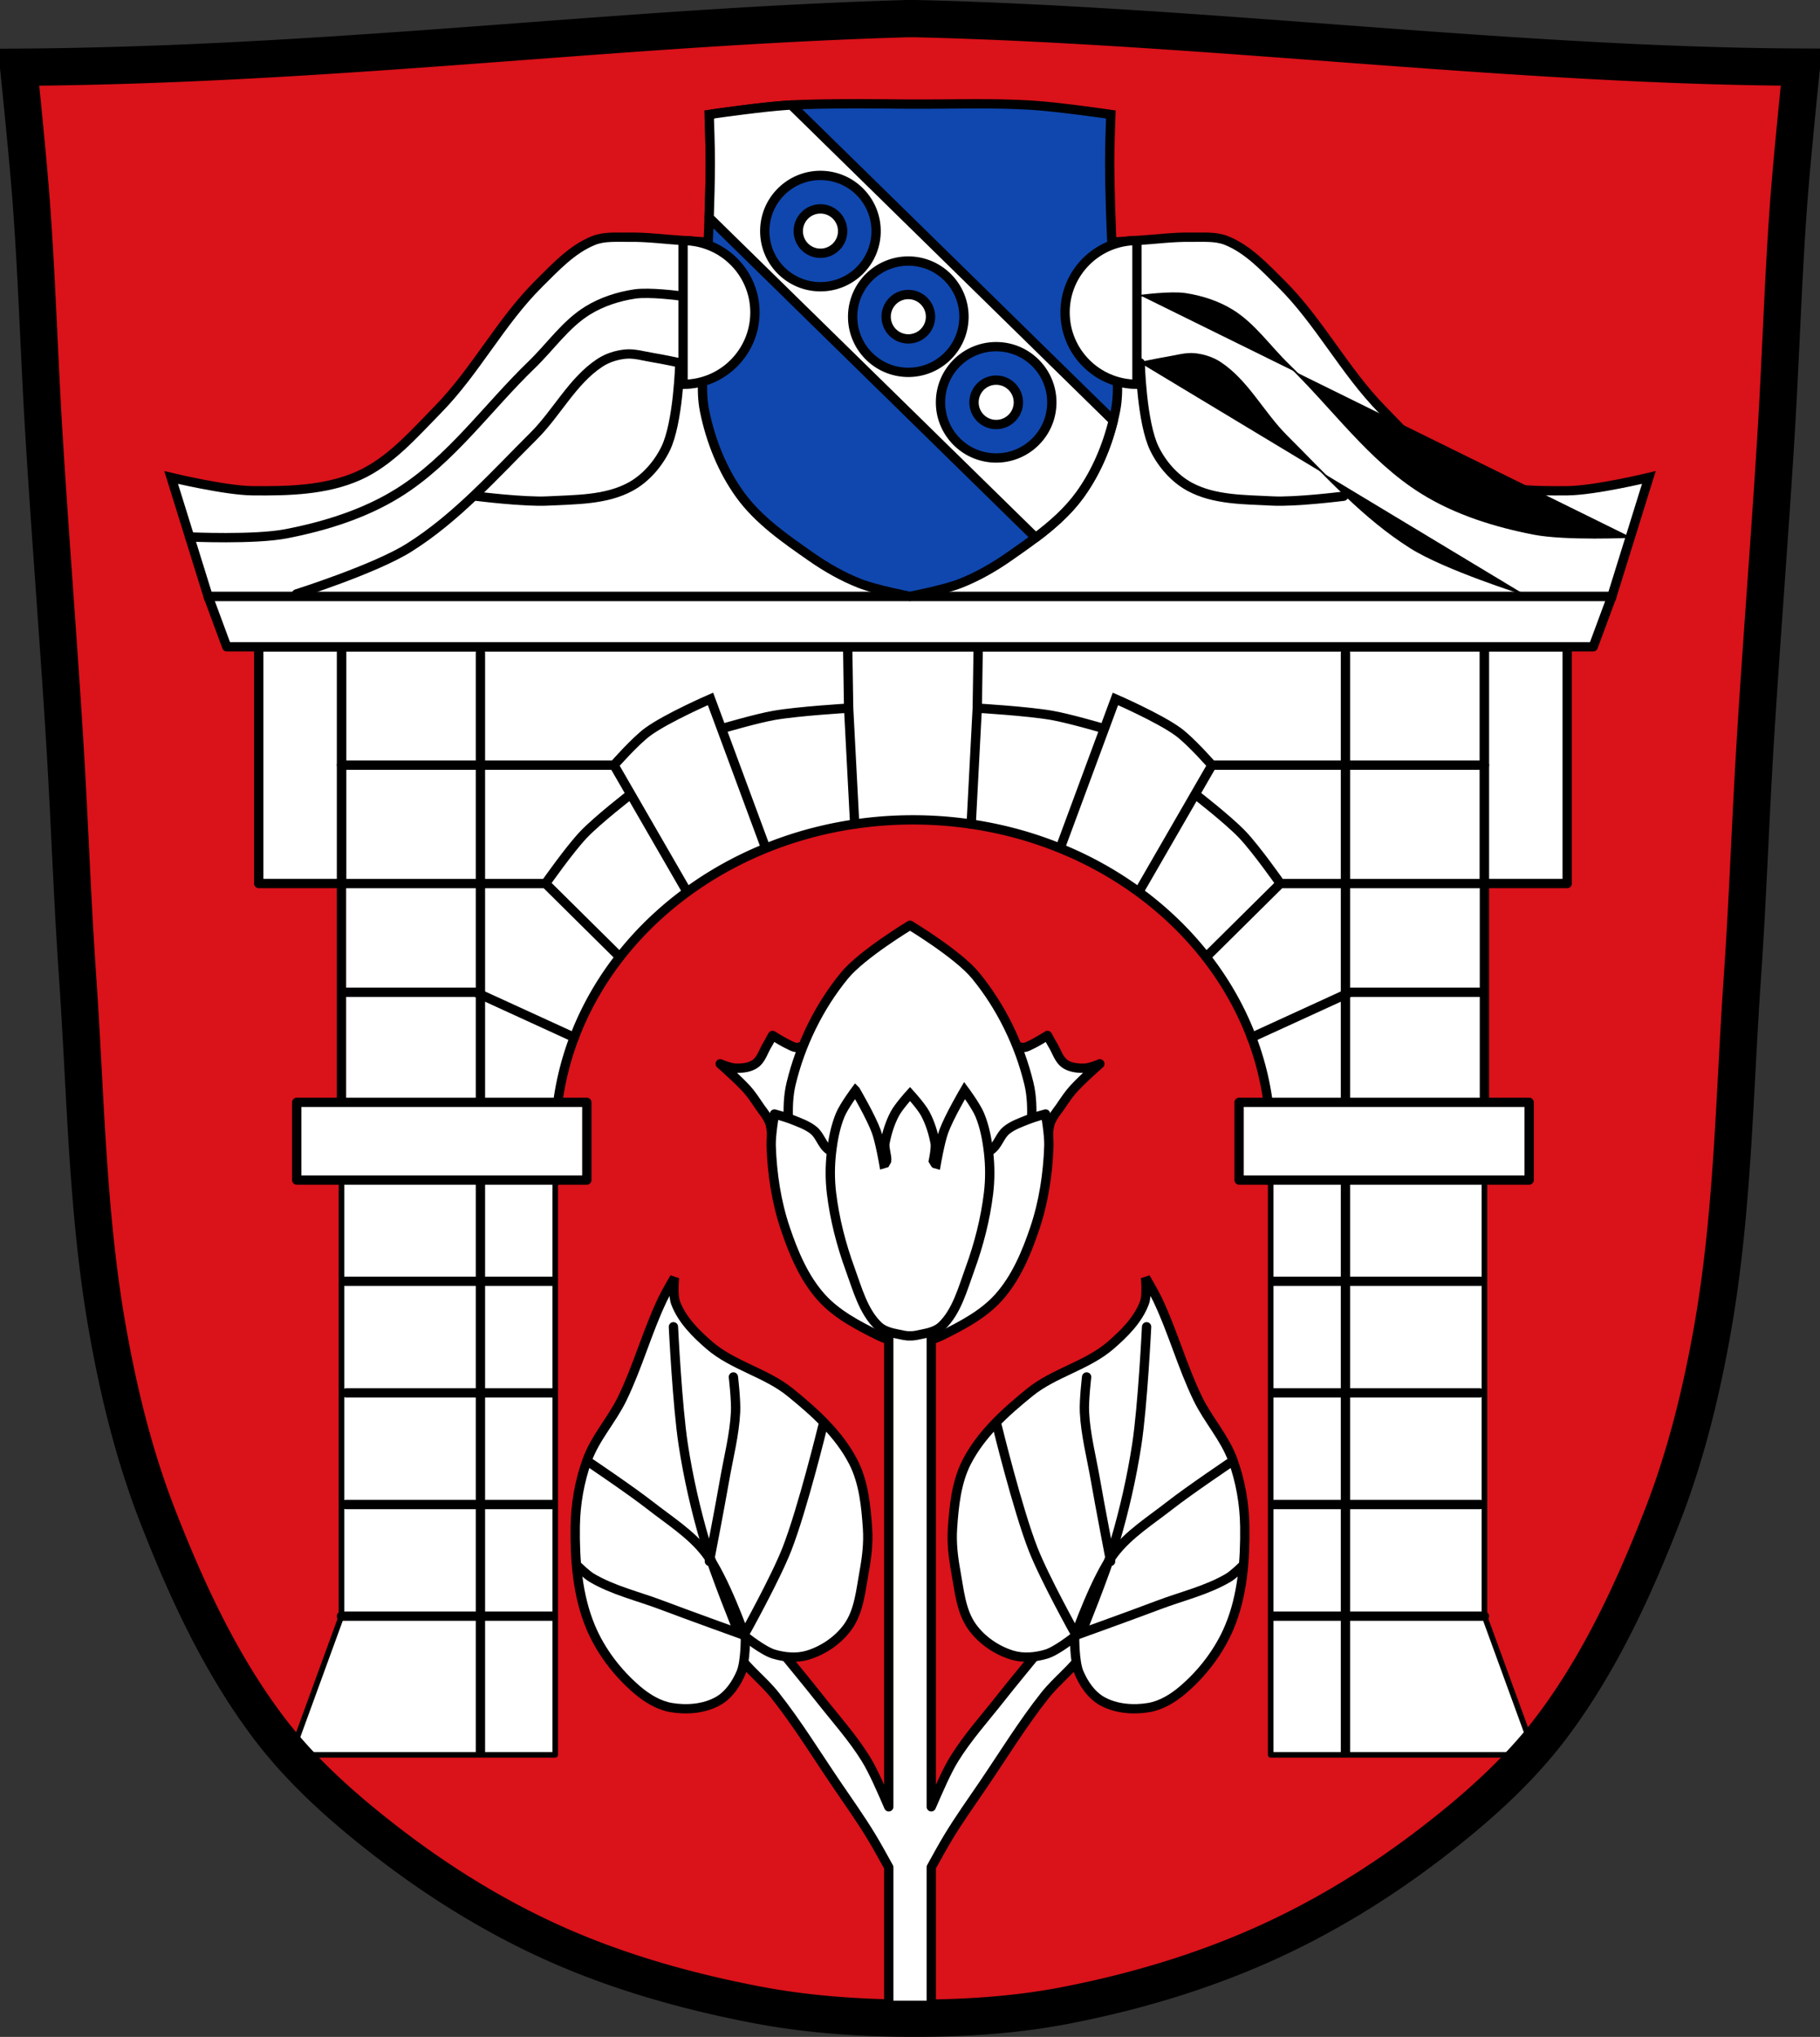<svg xmlns="http://www.w3.org/2000/svg" viewBox="0 0 977.12 1093.14" xmlns:xlink="http://www.w3.org/1999/xlink"><rect x="0" y="0" width="977.12" height="1093.14" fill="#333333" stroke="none"/><path d="M492.54 10.036a146.625 146.625 0 0 0-7.958.043c-158.36 4.767-306.09 24.883-474.58 26 0 0 4.995 48.18 6.784 72.32 3.067 41.38 4.256 82.87 6.784 124.29 3.405 55.766 7.902 111.49 11.307 167.25 2.529 41.41 3.91 82.9 6.784 124.29 4.346 62.59 5.02 125.75 15.786 187.56 6.02 34.562 14.418 68.979 27.14 101.67 15.355 39.473 33.473 78.71 58.839 112.63 18.288 24.456 41.648 45.04 65.884 63.62 27.747 21.272 57.962 39.816 89.93 53.968 33.818 14.97 69.917 25.08 106.24 32.09 27.334 5.278 55.35 7.255 83.19 7.349 27.662.094 55.55-1.52 82.71-6.741 36.46-7.01 72.54-17.626 106.46-32.746 31.934-14.235 62.23-32.696 89.98-53.968 24.24-18.58 47.595-39.17 65.884-63.62 25.365-33.919 43.484-73.16 58.839-112.63 12.718-32.695 21.12-67.16 27.14-101.72 10.762-61.814 11.44-124.97 15.786-187.56 2.874-41.39 4.256-82.87 6.784-124.29 3.405-55.766 7.902-111.44 11.307-167.21 2.529-41.41 3.717-82.909 6.784-124.29 1.79-24.14 6.784-72.32 6.784-72.32-152.58-.577-316.2-22.1-474.58-26z" fill="#da121a" stroke="#d50000"/><g stroke="#000"><g fill="#fff" stroke-linejoin="round"><path d="M183.33 347.121v286.19h116.156a156.626 156.626 0 0 1-1.406-20.844c0-95.25 85.989-172.47 192.06-172.47 106.07 0 192.06 77.22 192.06 172.47 0 7.06-.489 14.01-1.406 20.844H796.95v-286.19H183.33z" stroke-linecap="round" stroke-width="5"/><path d="M183.33 633.301v234.03l-27.16 74.44h141.91v-308.47H183.33z" stroke-width="3"/></g><g stroke-linecap="round" stroke-width="5"><g fill="none"><path d="M185.345 687.621h111.02M185.92 747.521h111.02M185.635 807.431h111.02M183.33 867.341h113.62M257.935 350.441v589.74"/></g><g fill="#fff" stroke-linejoin="round"><path d="M159.31 591.601h155.74v41.706H159.31zM138.9 347.121h44.43v127.04H138.9z"/></g><g fill="none"><path d="M185.316 532.531h70.07M183.33 474.171H292.9M183.33 410.641h146.3M255.38 532.531l52.987 24.266M410.95 454.771l-29.505-79.69s-23.415 10.179-33.641 17.648c-6.869 5.02-18.17 17.92-18.17 17.92l38.848 67.29M388.34 390.801s18.05-5.289 27.299-6.894c13.193-2.289 39.983-3.86 39.983-3.86M332.64 513.501l-39.736-39.34s12.776-18.257 20.434-26.291c7.601-7.974 25.09-21.508 25.09-21.508"/></g></g><path d="M796.96 633.301v234.03l27.16 74.44H682.21v-308.47h114.75z" fill="#fff" stroke-linejoin="round" stroke-width="3"/><g stroke-linecap="round" stroke-width="5"><g fill="none"><path d="M794.94 687.621H683.92M794.36 747.521H683.34M794.65 807.431H683.63M796.96 867.341H683.34M722.35 350.441v589.74"/></g><g fill="#fff" stroke-linejoin="round"><path d="M820.98 591.601H665.24v41.706h155.74zM841.39 347.121h-44.43v127.04h44.43z"/></g><g fill="none"><path d="M794.97 532.531H724.9M796.96 474.171H687.39M796.96 410.641h-146.3M724.9 532.531l-52.987 24.266M569.34 454.771l29.505-79.69s23.415 10.179 33.641 17.648c6.869 5.02 18.17 17.92 18.17 17.92l-38.848 67.29M591.95 390.801s-18.05-5.289-27.299-6.894c-13.193-2.289-39.983-3.86-39.983-3.86M647.65 513.501l39.736-39.34s-12.776-18.257-20.434-26.291c-7.601-7.974-25.09-21.508-25.09-21.508M458.87 442.331l-3.255-62.29-.519-33.2M521.41 442.331l3.255-62.29.519-33.2"/></g><g fill="#fff"><path d="m111.74 320.051 10 27.06h733.62l10.03-27.06H111.73z" stroke-linejoin="round"/><path d="M488.56 320.051H111.73l-19.842-63.797s28.862 6.952 43.581 7.115c19.16.212 39.4-.24 56.921-8 16.935-7.506 29.714-22.358 42.691-35.576 20.241-20.616 33.732-47.26 54.25-67.59 8.847-8.767 17.789-18.491 29.35-23.12 5.805-2.326 12.424-1.671 18.677-1.779 9.8-.169 19.569 1.153 29.35 1.779 26.391 1.689 79.16 5.336 79.16 5.336l32.908 112.06zM488.56 320.051h376.83l19.842-63.797s-28.862 6.952-43.58 7.115c-19.16.212-39.4-.24-56.921-8-16.935-7.506-29.714-22.358-42.691-35.576-20.241-20.616-33.732-47.26-54.25-67.59-8.847-8.767-17.789-18.491-29.35-23.12-5.805-2.326-12.424-1.671-18.677-1.779-9.8-.169-19.569 1.153-29.35 1.779-26.391 1.689-79.16 5.336-79.16 5.336l-32.908 112.06z"/></g></g><g transform="translate(1248.11 39.931)" fill="none" stroke="#000" stroke-linecap="round" stroke-width="5"><path d="M-1146.3 248.23s34.796 1.584 51.737-1.692c21.03-4.067 42.19-10.665 60.37-21.994 28.09-17.507 47.779-45.811 71.6-68.79 10-9.651 18.13-21.702 29.949-29.01 7.594-4.697 16.44-7.561 25.27-8.891 7.873-1.186 23.866.936 23.866.936" id="a"/><path d="M-1088.94 278.82s41.935-13.247 60.37-24.802c25.365-15.901 45.693-38.787 66.918-59.899 12.528-12.461 20.821-29.57 35.565-39.31 3.993-2.637 8.812-4.184 13.571-4.68 5-.521 10.01 1.079 14.975 1.872 4.837.772 14.423 2.808 14.423 2.808" id="b"/></g><g transform="matrix(-1 0 0 1 -270.98 39.931)"><use xlink:href="#a"/><use xlink:href="#b"/></g><g stroke-linecap="round" stroke-width="5"><path d="M462.77 55.681c-13.372-.015-29.422.135-40.09.813-14.05.892-41.938 4.938-41.938 4.938s.66 17.267.625 25.906c-.13 32.3-2.58 64.58-3.094 96.87-.193 12.13-2.42 24.486 0 36.37 3.253 15.981 9.544 31.833 19.12 45.03 9.932 13.682 24.38 23.644 38.25 33.31 8.08 5.631 16.747 10.572 25.906 14.188 8.647 3.413 27 6.938 27 6.938s18.384-3.524 27.03-6.938c9.159-3.615 17.828-8.556 25.906-14.188 13.87-9.669 28.318-19.63 38.25-33.31 9.581-13.198 15.872-29.05 19.12-45.03 2.42-11.889.193-24.24 0-36.37-.514-32.3-2.964-64.57-3.094-96.87-.035-8.639.625-25.906.625-25.906s-27.886-4.046-41.938-4.938c-21.344-1.354-42.77-.521-64.16-.625-1.156-.006-2.313.005-3.469 0-8.02-.031-10.691-.172-24.06-.188z" fill="#0f47af"/><g fill="#fff" stroke-linejoin="round"><path d="M424.85 56.369c-.729.039-1.501.081-2.188.125-12.713.807-35.724 4.049-40.19 4.688l-1.688 1.75c.087 2.317.595 16.434.563 24.406-.039 9.824-.276 19.649-.625 29.469l175.28 171.72c8.884-6.697 17.256-14 23.719-22.906 8.547-11.774 14.479-25.67 17.969-39.875L424.85 56.376zM366.71 129.091v77.16c21.307 0 38.594-17.286 38.594-38.594 0-21.307-17.286-38.563-38.594-38.563z"/></g><g fill="none"><path d="M255.808 266.311s25.498 3.216 38.26 2.551c14.993-.782 31.19-.487 44.39-7.653 8.143-4.422 14.8-12.09 18.877-20.407 6.847-13.975 7.653-46.05 7.653-46.05M721.32 266.311s-25.498 3.216-38.26 2.551c-14.993-.782-31.19-.487-44.39-7.653-8.143-4.422-14.8-12.09-18.877-20.407-6.847-13.975-7.653-46.05-7.653-46.05"/></g><path d="M610.41 129.071v77.16c-21.307 0-38.594-17.286-38.594-38.594 0-21.307 17.286-38.563 38.594-38.563z" fill="#fff" stroke-linejoin="round"/></g><path d="M492.54 10.036a146.625 146.625 0 0 0-7.958.043c-158.36 4.767-306.09 24.883-474.58 26 0 0 4.995 48.18 6.784 72.32 3.067 41.38 4.256 82.87 6.784 124.29 3.405 55.766 7.902 111.49 11.307 167.25 2.529 41.41 3.91 82.9 6.784 124.29 4.346 62.59 5.02 125.75 15.786 187.56 6.02 34.562 14.418 68.979 27.14 101.67 15.355 39.473 33.473 78.71 58.839 112.63 18.288 24.456 41.648 45.04 65.884 63.62 27.747 21.272 57.962 39.816 89.93 53.968 33.818 14.97 69.917 25.08 106.24 32.09 27.334 5.278 55.35 7.255 83.19 7.349 27.662.094 55.55-1.52 82.71-6.741 36.46-7.01 72.54-17.626 106.46-32.746 31.934-14.235 62.23-32.696 89.98-53.968 24.24-18.58 47.595-39.17 65.884-63.62 25.365-33.919 43.484-73.16 58.839-112.63 12.718-32.695 21.12-67.16 27.14-101.72 10.762-61.814 11.44-124.97 15.786-187.56 2.874-41.39 4.256-82.87 6.784-124.29 3.405-55.766 7.902-111.44 11.307-167.21 2.529-41.41 3.717-82.909 6.784-124.29 1.79-24.14 6.784-72.32 6.784-72.32-152.58-.577-316.2-22.1-474.58-26z" fill="none" stroke-width="20"/></g><g fill="#0f47af" stroke="#000" stroke-linejoin="round" stroke-linecap="round" stroke-width="5.402"><path d="M488.36 140.11c-16.492-.392-30.188 12.67-30.58 29.161-.391 16.494 12.67 30.162 29.163 30.553 16.493.392 30.188-12.641 30.58-29.134.391-16.493-12.67-30.189-29.162-30.58zm-.426 17.957c6.572.156 11.788 5.625 11.632 12.197-.156 6.573-5.625 11.76-12.197 11.603a11.879 11.879 0 0 1-11.603-12.168c.156-6.572 5.595-11.788 12.168-11.632zM535.528 186.061c-16.493-.391-30.19 12.67-30.58 29.162-.392 16.494 12.67 30.162 29.162 30.553 16.493.392 30.188-12.641 30.58-29.134.391-16.493-12.67-30.19-29.162-30.58zm-.427 17.958c6.572.156 11.788 5.625 11.632 12.197-.156 6.572-5.625 11.76-12.197 11.603a11.879 11.879 0 0 1-11.603-12.168c.156-6.572 5.595-11.788 12.168-11.632zM441.184 94.16c-16.493-.392-30.189 12.67-30.58 29.162-.392 16.493 12.67 30.161 29.163 30.553 16.493.391 30.188-12.641 30.58-29.135.39-16.493-12.67-30.188-29.163-30.58zm-.426 17.958c6.572.156 11.787 5.625 11.631 12.197-.156 6.572-5.624 11.759-12.196 11.603a11.879 11.879 0 0 1-11.603-12.168c.156-6.572 5.595-11.788 12.168-11.632z" stroke-width="5"/></g><g stroke="#000" stroke-width="5"><g fill="#fff"><g stroke-linejoin="round"><path d="M447.36 554.091c-4.553-.25-9.179 4.739-13.842 6.3-1.932.647-3.84 1.825-5.876 1.757-1.667-.056-3.155-1.048-4.665-1.757-2.849-1.338-8.208-4.695-8.208-4.695s-1.904 3.548-2.938 5.27c-2.034 3.388-3.177 7.709-6.421 9.965-2.955 2.055-6.943 2.44-10.541 2.332-2.841-.085-8.208-2.332-8.208-2.332s10.204 8.966 14.66 14.05c2.392 2.731 4.365 5.792 6.421 8.784 1.84 2.677 4.03 5.207 5.27 8.208 1.758 4.244.737 9.416 2.938 13.448 1.719 3.149 4.071 6.97 7.603 7.603 7.823 1.402 16.196-4.161 21.657-9.935 8.791-9.296 14.286-22.919 14.05-35.711-.15-8.302-2.295-19.585-9.935-22.838a5.834 5.834 0 0 0-1.969-.454zm82.42 0a5.706 5.706 0 0 0-1.939.454c-7.64 3.253-9.815 14.536-9.965 22.838-.232 12.792 5.264 26.415 14.05 35.711 5.461 5.774 13.834 11.337 21.657 9.935 3.532-.633 5.913-4.453 7.633-7.603 2.201-4.03 1.15-9.204 2.908-13.448 1.243-3 3.431-5.531 5.27-8.208 2.056-2.992 4.06-6.05 6.452-8.784 4.456-5.088 14.63-14.05 14.63-14.05s-5.338 2.248-8.178 2.332c-3.597.107-7.586-.278-10.541-2.332-3.245-2.256-4.417-6.577-6.452-9.965-1.034-1.723-2.938-5.27-2.938-5.27s-5.329 3.357-8.178 4.695c-1.509.709-3.03 1.701-4.695 1.757-2.037.068-3.914-1.11-5.846-1.757-4.663-1.561-9.319-6.55-13.872-6.3z"/><path d="M488.57 496.571s-25.764 15.529-35.14 26.927c-13.693 16.653-23.623 37.02-28.684 57.974-3.207 13.282-.508 27.318-.606 40.981-.015 2.147-1.138 4.631 0 6.452 9.436 15.1 30.528 26.648 48.04 23.414 6.738-1.244 12.03-6.07 16.386-11.995 4.352 5.925 9.648 10.75 16.386 11.995 17.511 3.234 38.573-8.312 48.01-23.414 1.138-1.821.015-4.305 0-6.452-.098-13.663 2.632-27.699-.575-40.981-5.061-20.957-14.991-41.32-28.684-57.974-9.372-11.398-35.14-26.927-35.14-26.927z" stroke-linecap="round"/><path d="M415.78 597.861s-1.945 11.305-1.757 16.992c.499 15.04 2.784 30.24 7.603 44.495 4.445 13.15 10.06 26.553 19.325 36.892 8.163 9.113 19.521 15.02 30.471 20.476 5.359 2.67 16.962 5.876 16.962 5.876l.182-1.06.182 1.06s11.633-3.206 16.992-5.876c10.95-5.456 22.278-11.363 30.441-20.476 9.261-10.34 14.88-23.742 19.325-36.892 4.819-14.256 7.104-29.454 7.603-44.495.189-5.687-1.757-16.992-1.757-16.992s-6.325 1.715-9.359 2.938c-4.048 1.632-8.347 3.079-11.722 5.846-3.442 2.822-4.528 8.04-8.208 10.541-6.895 4.689-16.398 3.578-23.989 7.03-6.292 2.858-13.676 5.291-19.506 9.147-5.831-3.856-13.215-6.289-19.506-9.147-7.591-3.449-17.09-2.338-23.989-7.03-3.68-2.503-4.766-7.719-8.208-10.541-3.375-2.767-7.674-4.214-11.722-5.846-3.034-1.223-9.359-2.938-9.359-2.938z"/><path d="M477.16 702.081v267.58c-3.763-8.666-8.278-19.16-12.358-25.746-7.117-11.479-16.237-21.588-24.595-32.2-7.47-9.482-15.235-18.733-22.838-28.11-6.643-8.191-19.9-24.595-19.9-24.595l-9.39 11.722s3.888 10.973 7.03 15.811c5.717 8.811 14.568 15.173 21.08 23.414 11.918 15.08 22.01 31.532 32.803 47.43 6.325 9.315 12.871 18.486 18.719 28.11 2.679 4.408 6.18 10.684 9.45 16.659v74.09h22.808v-74.15c3.256-5.958 6.75-12.205 9.42-16.599 5.848-9.622 12.424-18.793 18.749-28.11 10.796-15.901 20.885-32.355 32.803-47.43 6.513-8.24 15.365-14.602 21.08-23.414 3.139-4.838 7.03-15.811 7.03-15.811l-9.39-11.722s-13.257 16.403-19.9 24.595c-7.603 9.375-15.368 18.626-22.838 28.11-8.358 10.61-17.478 20.718-24.595 32.2-4.081 6.581-8.595 17.08-12.358 25.746v-267.58h-22.808z" stroke-linecap="round"/></g><g stroke-linecap="round"><path d="M576.95 878.341s-9.517 7.654-15.224 9.368c-5.797 1.742-12.351 2.317-18.15.586-8.457-2.525-16.521-8.05-21.665-15.224-6.05-8.431-6.911-19.657-8.783-29.862-1.377-7.509-2.265-15.218-1.757-22.836.81-12.146 2.065-24.881 7.612-35.717 7.681-15.01 20.858-26.868 33.961-37.474 12.984-10.51 30.692-14.254 43.33-25.18 7.356-6.359 14.749-13.727 18.15-22.836 1.572-4.209.586-13.467.586-13.467s4.525 7.689 6.441 11.711c8.245 17.31 13.279 36.04 21.665 53.28 5.506 11.321 14.435 20.959 18.737 32.79 4.134 11.369 6.275 23.621 6.441 35.717.249 18.16-1.217 37.1-8.197 53.869-5.416 13.01-14.442 24.832-25.18 33.961-5.187 4.411-11.44 8.224-18.15 9.368-8.353 1.425-17.803.661-25.18-3.513-5.677-3.213-9.756-9.216-12.296-15.224-2.527-5.976-2.342-19.323-2.342-19.323zM459.31 585.231s-6.216 8.327-8.208 13.14c-2.604 6.292-3.908 13.208-4.695 20.04-.835 7.245-.871 14.64 0 21.881 1.673 13.899 5.201 27.631 9.965 40.687 3.933 10.779 7.146 22.964 15.236 30.652 2.817 2.677 6.836 3.627 10.541 4.37 2.046.41 4.328 1.043 6.421.906 2.097.139 4.402-.495 6.452-.906 3.705-.743 7.724-1.693 10.541-4.37 8.09-7.689 11.272-19.873 15.205-30.652 4.764-13.06 8.293-26.788 9.965-40.687.871-7.24.835-14.635 0-21.881-.787-6.828-2.09-13.744-4.695-20.04-1.993-4.814-8.178-13.14-8.178-13.14s-8.327 14.172-11.146 21.913c-2.043 5.61-4.089 17.511-4.089 17.511l-.575-.162-.03-.032-.909-1.521s1.443-6.901.939-9.549c-1.033-5.431-2.706-10.817-5.27-15.634-2.125-3.992-8.208-10.649-8.208-10.649s-6.05 6.657-8.178 10.649c-2.564 4.817-4.237 10.203-5.27 15.634-.502 2.637 1.179 7.07.909 9.516-.302.513-.583 1.039-.878 1.554-.181.09-.636.194-.636.194s-2.046-11.901-4.089-17.511c-2.819-7.741-11.12-21.913-11.12-21.913z"/></g></g><g stroke-linecap="round"><g fill="none"><path d="M535.37 765.331s10.931 44.776 19.323 66.16c6.217 15.845 22.836 45.671 22.836 45.671s10.82-30.614 20.494-43.33c7.96-10.463 19.505-17.666 29.862-25.763 10.921-8.539 33.961-24.01 33.961-24.01"/><path d="M666.53 840.861s-4.401 4.305-7.03 5.855c-11.546 6.821-24.931 9.893-37.474 14.638-13.803 5.222-41.573 15.224-41.573 15.224s13.2-32.425 18.15-49.18c5.04-17.07 9.01-34.514 11.711-52.11 3.205-20.908 5.27-63.24 5.27-63.24"/><path d="M596.27 837.931s-5.645-29.24-8.197-43.915c-2.101-12.08-5.258-24.06-5.855-36.3-.305-6.25 1.171-18.737 1.171-18.737"/></g><path d="M400.18 878.341s9.517 7.654 15.224 9.368c5.797 1.742 12.351 2.317 18.15.586 8.457-2.525 16.521-8.05 21.665-15.224 6.05-8.431 6.911-19.657 8.783-29.862 1.377-7.509 2.265-15.218 1.757-22.836-.81-12.146-2.065-24.881-7.612-35.717-7.681-15.01-20.858-26.868-33.961-37.474-12.984-10.51-30.692-14.254-43.33-25.18-7.356-6.359-14.749-13.727-18.15-22.836-1.572-4.209-.586-13.467-.586-13.467s-4.525 7.689-6.441 11.711c-8.245 17.31-13.279 36.04-21.665 53.28-5.506 11.321-14.435 20.959-18.737 32.79-4.134 11.369-6.275 23.621-6.441 35.717-.249 18.16 1.217 37.1 8.197 53.869 5.416 13.01 14.442 24.832 25.18 33.961 5.187 4.411 11.44 8.224 18.15 9.368 8.353 1.425 17.803.661 25.18-3.513 5.677-3.213 9.756-9.216 12.296-15.224 2.527-5.976 2.342-19.323 2.342-19.323z" fill="#fff"/><g fill="none"><path d="M441.75 765.331s-10.931 44.776-19.323 66.16c-6.217 15.845-22.836 45.671-22.836 45.671s-10.82-30.614-20.494-43.33c-7.96-10.463-19.505-17.666-29.862-25.763-10.921-8.539-33.961-24.01-33.961-24.01"/><path d="M310.6 840.861s4.401 4.305 7.03 5.855c11.546 6.821 24.931 9.893 37.474 14.638 13.803 5.222 41.573 15.224 41.573 15.224s-13.2-32.425-18.15-49.18c-5.04-17.07-9.01-34.514-11.711-52.11-3.205-20.908-5.27-63.24-5.27-63.24"/><path d="M380.86 837.931s5.645-29.24 8.197-43.915c2.101-12.08 5.258-24.06 5.855-36.3.305-6.25-1.171-18.737-1.171-18.737"/></g></g></g></svg>